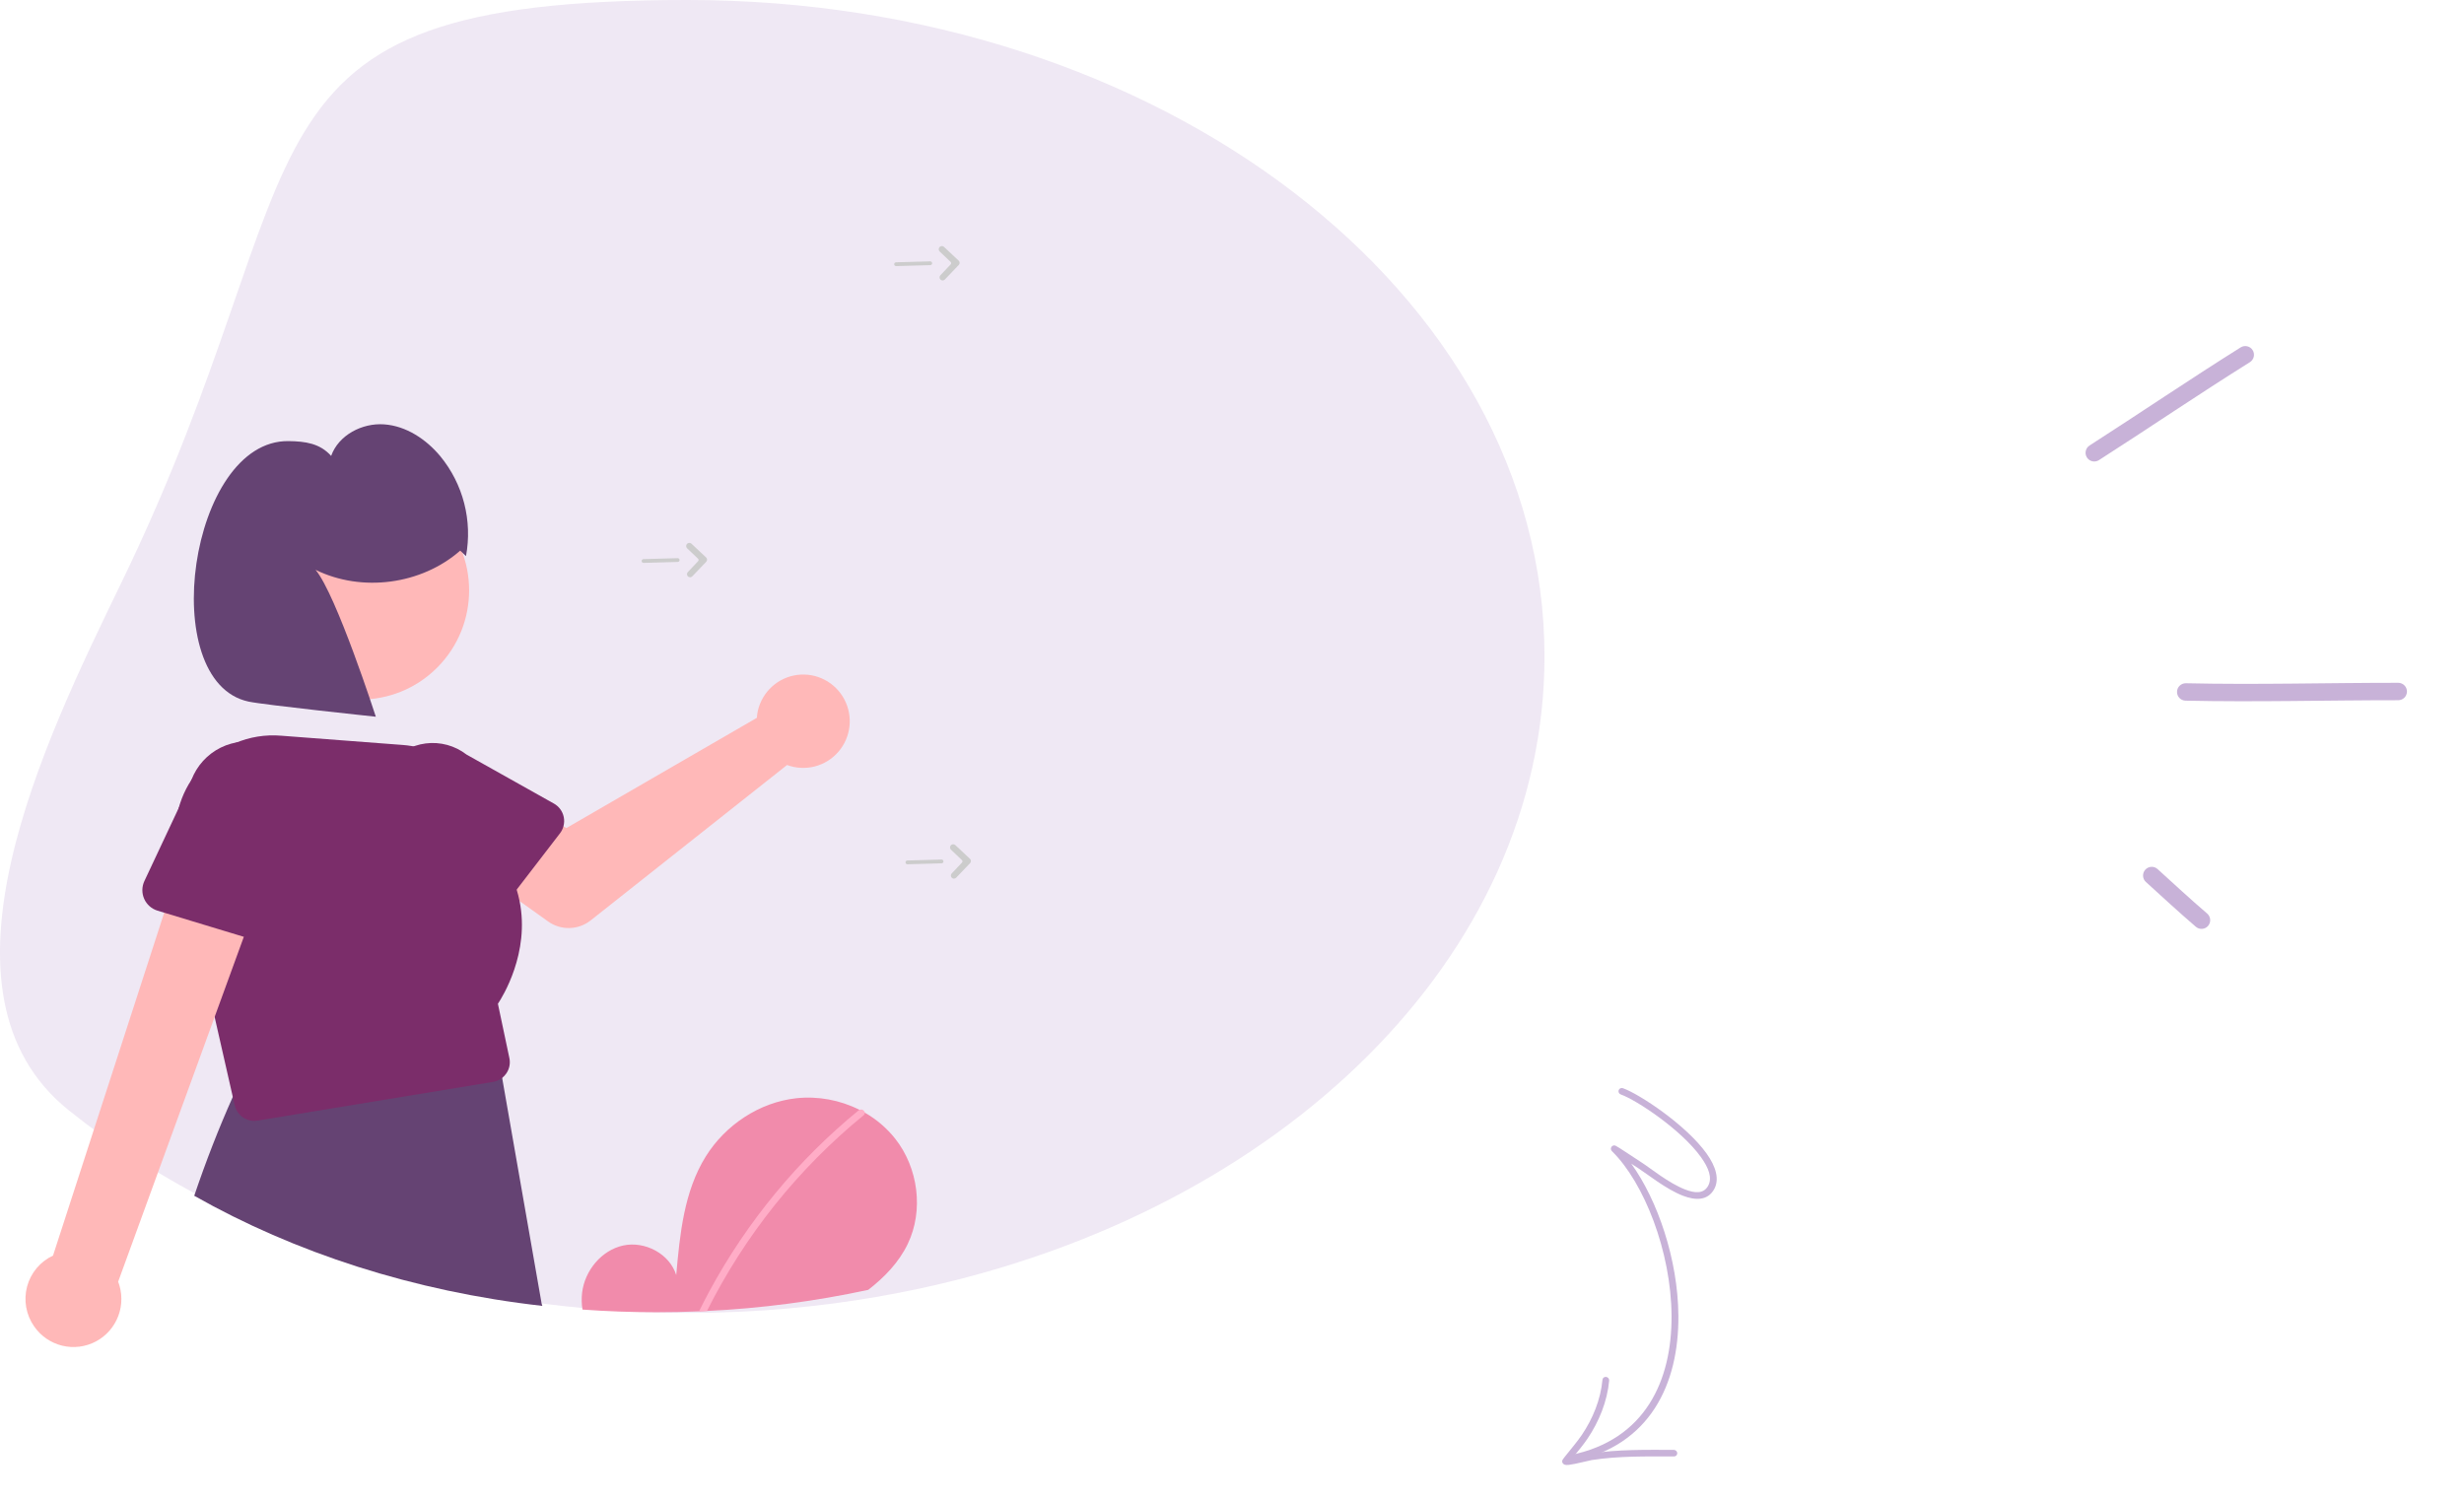 <svg width="289" height="176" viewBox="0 0 289 176" fill="none" xmlns="http://www.w3.org/2000/svg">
<path fill-rule="evenodd" clip-rule="evenodd" d="M191.329 136.494C191.682 136.724 191.986 136.921 192.147 137.024C193.131 137.65 195.391 139.486 197.388 140.254C198.911 140.84 200.287 140.808 201.031 139.524C201.706 138.357 201.27 136.847 200.157 135.294C197.761 131.95 192.287 128.329 190.358 127.643C190.148 127.568 189.921 127.672 189.851 127.875C189.782 128.077 189.895 128.302 190.106 128.377C191.957 129.036 197.205 132.518 199.505 135.728C200.404 136.983 200.875 138.18 200.329 139.122C199.79 140.053 198.765 139.952 197.661 139.527C195.717 138.78 193.527 136.982 192.569 136.372C191.969 135.991 189.719 134.473 189.496 134.387C189.216 134.28 189.065 134.448 189.02 134.508C188.985 134.553 188.825 134.794 189.086 135.05C192.808 138.709 196.007 146.757 196.055 154.333C196.103 161.843 193.036 168.906 184.168 170.679C183.952 170.723 183.819 170.93 183.87 171.141C183.921 171.353 184.138 171.49 184.353 171.446C193.645 169.588 196.908 162.222 196.857 154.355C196.815 147.724 194.405 140.751 191.329 136.494Z" fill="#C8B2D8"/>
<path fill-rule="evenodd" clip-rule="evenodd" d="M184.532 170.899C185.098 170.192 185.685 169.506 186.193 168.753C187.549 166.749 188.516 164.37 188.738 161.935C188.757 161.722 188.596 161.529 188.379 161.503C188.162 161.478 187.97 161.629 187.951 161.841C187.742 164.152 186.818 166.408 185.531 168.31C184.948 169.171 184.261 169.944 183.623 170.763C183.592 170.804 183.303 171.152 183.264 171.242C183.17 171.452 183.269 171.602 183.324 171.666C183.369 171.72 183.437 171.775 183.538 171.808C183.621 171.835 183.789 171.85 184.018 171.823C184.749 171.738 186.419 171.3 186.701 171.257C189.942 170.761 193.06 170.838 196.342 170.837C196.56 170.836 196.731 170.663 196.724 170.449C196.717 170.235 196.534 170.062 196.317 170.062C192.994 170.062 189.836 169.989 186.556 170.491C186.361 170.52 185.295 170.74 184.532 170.899Z" fill="#C8B2D8"/>
<path fill-rule="evenodd" clip-rule="evenodd" d="M251.69 103.452C253.638 105.223 255.549 106.992 257.547 108.705C257.975 109.076 258.618 109.027 258.984 108.6C259.354 108.172 259.304 107.526 258.878 107.159C256.892 105.454 254.997 103.7 253.063 101.941C252.645 101.562 251.999 101.594 251.622 102.007C251.244 102.426 251.271 103.073 251.69 103.452Z" fill="#C8B2D8"/>
<path fill-rule="evenodd" clip-rule="evenodd" d="M256.338 82.185C264.654 82.367 272.973 82.129 281.287 82.133C281.853 82.132 282.308 81.675 282.309 81.114C282.308 80.549 281.855 80.091 281.288 80.089C272.988 80.087 264.683 80.327 256.384 80.142C255.818 80.131 255.353 80.578 255.34 81.141C255.328 81.707 255.776 82.171 256.338 82.185Z" fill="#C8B2D8"/>
<path fill-rule="evenodd" clip-rule="evenodd" d="M246.187 53.969C252.106 50.174 257.929 46.208 263.891 42.48C264.366 42.179 264.511 41.551 264.214 41.074C263.916 40.594 263.284 40.451 262.807 40.747C256.839 44.483 251.009 48.452 245.083 52.253C244.61 52.557 244.47 53.188 244.774 53.662C245.08 54.139 245.71 54.274 246.187 53.969Z" fill="#C8B2D8"/>
<path d="M181.152 77C181.152 112.261 150.222 141.985 108.018 151.11C101.164 152.589 94.2 153.501 87.198 153.839C86.857 153.856 86.516 153.873 86.173 153.885C84.351 153.961 82.515 153.999 80.665 154C77.448 154 74.27 153.885 71.129 153.656C69.387 153.531 67.66 153.373 65.947 153.18C49.287 151.306 33.956 146.3 21.007 138.966C19.389 138.051 17.809 137.099 16.268 136.111C13.444 134.308 10.719 132.356 8.102 130.263C-9.195 116.435 5.226 86.918 14.241 68.336C38.572 18.182 25.168 0 80.665 0C136.161 0 181.152 34.473 181.152 77Z" fill="#C8B2D8" fill-opacity="0.3"/>
<g clip-path="url(#clip0_629:11)">
<path d="M63.556 153.007C63.521 152.895 63.497 152.779 63.484 152.661L58.932 126.629C58.925 126.562 58.915 126.495 58.901 126.429C58.805 125.955 58.565 125.522 58.214 125.189C57.863 124.857 57.418 124.641 56.94 124.571L30.985 124.684C30.494 124.611 29.992 124.696 29.553 124.929C29.114 125.161 28.761 125.529 28.545 125.977C28.122 126.86 27.709 127.755 27.304 128.662C25.666 132.319 24.159 136.185 22.782 140.259C34.547 146.923 48.476 151.471 63.612 153.174L63.556 153.007Z" fill="#654373"/>
<path d="M88.893 83.345C88.829 83.627 88.788 83.913 88.769 84.201L66.429 97.128L60.999 93.993L55.211 101.594L64.285 108.082C65.019 108.606 65.901 108.877 66.802 108.855C67.701 108.833 68.57 108.519 69.277 107.96L92.313 89.731C93.353 90.117 94.485 90.176 95.559 89.901C96.633 89.626 97.598 89.029 98.326 88.191C99.053 87.352 99.509 86.311 99.633 85.206C99.756 84.101 99.541 82.984 99.017 82.005C98.492 81.025 97.683 80.229 96.696 79.722C95.71 79.215 94.592 79.022 93.493 79.167C92.394 79.313 91.365 79.79 90.544 80.537C89.722 81.283 89.146 82.263 88.893 83.345V83.345Z" fill="#FFB8B8"/>
<path d="M66.123 95.836C66.055 95.505 65.917 95.193 65.719 94.921C65.52 94.648 65.265 94.422 64.971 94.257L54.721 88.507C53.358 87.453 51.635 86.984 49.929 87.202C48.222 87.42 46.671 88.308 45.616 89.671C44.562 91.035 44.089 92.762 44.301 94.475C44.514 96.187 45.395 97.745 46.751 98.807L54.924 107.32C55.157 107.563 55.44 107.753 55.753 107.876C56.066 108 56.402 108.054 56.738 108.036C57.074 108.018 57.401 107.927 57.699 107.77C57.997 107.613 58.258 107.394 58.463 107.127L60.055 105.056L60.599 104.351L65.683 97.74C65.869 97.499 66.005 97.223 66.083 96.929C66.183 96.573 66.196 96.198 66.123 95.836Z" fill="#7B2D6A"/>
<path d="M51.281 78.303C56.269 73.3 56.269 65.188 51.281 60.185C46.293 55.181 38.206 55.181 33.218 60.185C28.23 65.188 28.23 73.3 33.218 78.303C38.206 83.307 46.293 83.307 51.281 78.303Z" fill="#FFB8B8"/>
<path d="M58.399 117.738C58.912 116.968 62.173 111.775 60.939 105.688C60.849 105.237 60.735 104.791 60.599 104.351C60.017 102.519 59.089 100.817 57.864 99.338C57.88 98.93 57.875 98.528 57.851 98.129V98.127C57.671 95.354 56.498 92.739 54.548 90.765C52.598 88.79 50.003 87.589 47.24 87.381L32.955 86.293C31.116 86.142 29.269 86.442 27.571 87.167C25.874 87.892 24.377 89.019 23.21 90.453C22.942 90.779 22.69 91.12 22.457 91.472C22.456 91.472 22.456 91.473 22.456 91.473C22.456 91.473 22.455 91.473 22.455 91.473C22.455 91.473 22.455 91.474 22.455 91.474C22.454 91.474 22.454 91.475 22.454 91.475C21.554 92.838 20.956 94.38 20.702 95.996C20.448 97.612 20.544 99.263 20.982 100.839L21.104 101.376L22.627 108.074L25.174 119.283L27.305 128.663L27.53 129.652C27.649 130.17 27.939 130.632 28.353 130.964C28.768 131.295 29.282 131.476 29.811 131.477C29.939 131.477 30.066 131.467 30.192 131.446L57.833 126.9C58.224 126.838 58.591 126.676 58.901 126.43C59.087 126.281 59.25 126.106 59.385 125.909C59.565 125.648 59.69 125.352 59.752 125.04C59.813 124.729 59.81 124.408 59.743 124.097L58.399 117.738Z" fill="#7B2D6A"/>
<path d="M3.999 155.572C3.531 154.901 3.214 154.135 3.072 153.328C2.93 152.522 2.967 151.693 3.178 150.902C3.39 150.111 3.772 149.376 4.298 148.749C4.823 148.122 5.479 147.618 6.22 147.273L21.958 98.736L31.079 103.077L13.859 150.337C14.354 151.623 14.362 153.047 13.881 154.339C13.4 155.632 12.463 156.702 11.247 157.347C10.032 157.992 8.623 158.168 7.287 157.841C5.951 157.513 4.782 156.706 3.999 155.572V155.572Z" fill="#FFB8B8"/>
<path d="M30.972 87.27C29.286 86.761 27.47 86.912 25.89 87.691C24.311 88.471 23.084 89.822 22.456 91.472C22.456 91.472 22.456 91.472 22.456 91.472C22.455 91.472 22.455 91.472 22.455 91.472C22.455 91.473 22.455 91.473 22.454 91.473C22.454 91.474 22.454 91.474 22.454 91.474C22.397 91.623 22.344 91.778 22.297 91.933L20.964 94.769L16.937 103.339C16.783 103.666 16.701 104.022 16.697 104.383C16.692 104.744 16.766 105.102 16.912 105.432C17.058 105.762 17.274 106.057 17.544 106.296C17.814 106.535 18.133 106.712 18.477 106.816L19.262 107.054L22.627 108.074L28.598 109.883L30.587 110.486C30.932 110.591 31.295 110.619 31.652 110.57C32.009 110.521 32.351 110.396 32.655 110.202C32.959 110.008 33.217 109.751 33.413 109.448C33.609 109.145 33.738 108.803 33.79 108.446L35.63 95.931C36.152 94.163 35.956 92.259 35.083 90.636C34.21 89.013 32.732 87.803 30.972 87.27Z" fill="#7B2D6A"/>
<path d="M53.978 64.585C49.427 68.578 42.44 69.506 37.01 66.837C39.449 69.739 44.081 84.068 44.081 84.068C44.081 84.068 31.001 82.689 29.153 82.293C18.238 79.951 22.206 51.596 33.836 51.739C35.806 51.764 37.528 52.003 38.839 53.478C39.709 51.031 42.477 49.589 45.06 49.776C47.643 49.962 49.98 51.519 51.641 53.511C52.967 55.125 53.925 57.01 54.446 59.035C54.966 61.059 55.038 63.174 54.656 65.229L53.978 64.585Z" fill="#654373"/>
<path d="M111.898 103.061C111.827 103.063 111.756 103.044 111.696 103.006C111.636 102.968 111.588 102.913 111.559 102.847C111.529 102.782 111.52 102.709 111.532 102.639C111.544 102.568 111.577 102.503 111.626 102.451L112.829 101.176C112.867 101.135 112.887 101.082 112.886 101.027C112.884 100.972 112.861 100.92 112.821 100.882L111.543 99.669C111.508 99.635 111.479 99.595 111.459 99.55C111.439 99.506 111.428 99.458 111.427 99.409C111.426 99.36 111.434 99.312 111.451 99.266C111.469 99.22 111.495 99.179 111.528 99.143C111.596 99.072 111.688 99.031 111.786 99.028C111.884 99.025 111.979 99.06 112.051 99.127L113.77 100.739C113.804 100.771 113.831 100.809 113.85 100.851C113.869 100.894 113.88 100.939 113.881 100.986C113.882 101.032 113.874 101.079 113.858 101.122C113.841 101.166 113.816 101.205 113.784 101.239L112.149 102.95C112.083 103.019 111.993 103.059 111.898 103.061V103.061Z" fill="#CCCCCC"/>
<path d="M110.584 101.205C110.545 101.241 110.494 101.262 110.441 101.264L106.432 101.374C106.403 101.375 106.374 101.37 106.347 101.36C106.32 101.35 106.295 101.334 106.274 101.314C106.253 101.294 106.236 101.27 106.224 101.243C106.212 101.217 106.205 101.188 106.205 101.159C106.204 101.13 106.209 101.101 106.219 101.074C106.23 101.046 106.245 101.022 106.265 101C106.285 100.979 106.309 100.962 106.336 100.95C106.362 100.939 106.391 100.932 106.42 100.931L110.429 100.82C110.474 100.819 110.518 100.832 110.556 100.856C110.593 100.881 110.623 100.917 110.64 100.959C110.657 101 110.66 101.047 110.651 101.091C110.641 101.135 110.618 101.175 110.584 101.205V101.205Z" fill="#CCCCCC"/>
<path d="M80.95 67.71C80.878 67.713 80.808 67.693 80.747 67.655C80.687 67.617 80.639 67.562 80.61 67.497C80.581 67.431 80.572 67.359 80.584 67.288C80.596 67.217 80.628 67.152 80.677 67.1L81.88 65.825C81.918 65.785 81.938 65.731 81.937 65.677C81.935 65.621 81.912 65.569 81.872 65.531L80.594 64.318C80.559 64.284 80.53 64.244 80.51 64.2C80.491 64.155 80.48 64.107 80.478 64.058C80.477 64.01 80.485 63.961 80.503 63.915C80.52 63.87 80.546 63.828 80.58 63.793C80.647 63.721 80.74 63.68 80.838 63.677C80.935 63.674 81.03 63.71 81.102 63.776L82.821 65.388C82.855 65.42 82.882 65.458 82.901 65.501C82.921 65.543 82.931 65.589 82.932 65.635C82.934 65.682 82.926 65.728 82.909 65.772C82.892 65.815 82.867 65.855 82.835 65.888L81.2 67.599C81.135 67.668 81.044 67.708 80.95 67.71V67.71Z" fill="#CCCCCC"/>
<path d="M79.635 65.855C79.596 65.891 79.545 65.912 79.492 65.913L75.483 66.024C75.454 66.025 75.425 66.02 75.398 66.01C75.371 65.999 75.346 65.984 75.325 65.963C75.304 65.943 75.287 65.919 75.275 65.893C75.263 65.866 75.257 65.838 75.256 65.808C75.255 65.779 75.26 65.75 75.27 65.723C75.281 65.696 75.296 65.671 75.316 65.65C75.336 65.629 75.36 65.612 75.387 65.6C75.413 65.588 75.442 65.581 75.471 65.581L79.48 65.47C79.525 65.469 79.569 65.481 79.607 65.506C79.644 65.531 79.674 65.566 79.691 65.608C79.708 65.65 79.711 65.696 79.702 65.74C79.692 65.784 79.669 65.824 79.635 65.855V65.855Z" fill="#CCCCCC"/>
<path d="M110.572 32.896C110.5 32.898 110.43 32.879 110.37 32.841C110.309 32.803 110.261 32.748 110.232 32.682C110.203 32.617 110.194 32.544 110.206 32.474C110.218 32.403 110.251 32.337 110.3 32.286L111.503 31.011C111.54 30.97 111.561 30.917 111.559 30.862C111.558 30.807 111.534 30.755 111.495 30.717L110.216 29.504C110.181 29.47 110.153 29.43 110.133 29.385C110.113 29.341 110.102 29.293 110.101 29.244C110.099 29.195 110.108 29.146 110.125 29.101C110.142 29.055 110.169 29.014 110.202 28.978V28.978C110.269 28.907 110.362 28.866 110.46 28.863C110.558 28.86 110.653 28.895 110.724 28.962L112.444 30.574C112.478 30.605 112.505 30.644 112.524 30.686C112.543 30.729 112.553 30.774 112.555 30.821C112.556 30.867 112.548 30.914 112.531 30.957C112.515 31 112.489 31.04 112.457 31.074L110.822 32.785C110.757 32.854 110.667 32.894 110.572 32.896V32.896Z" fill="#CCCCCC"/>
<path d="M109.258 31.041C109.219 31.077 109.168 31.098 109.115 31.1L105.106 31.21C105.077 31.211 105.048 31.206 105.021 31.196C104.994 31.186 104.969 31.17 104.948 31.15C104.927 31.13 104.91 31.106 104.898 31.079C104.886 31.053 104.879 31.024 104.879 30.995C104.878 30.966 104.883 30.937 104.893 30.91C104.903 30.882 104.919 30.858 104.939 30.836C104.959 30.815 104.983 30.798 105.009 30.786C105.036 30.774 105.065 30.768 105.094 30.767L109.103 30.656C109.148 30.655 109.192 30.668 109.23 30.692C109.267 30.717 109.297 30.753 109.313 30.795C109.33 30.836 109.334 30.882 109.324 30.927C109.314 30.971 109.291 31.011 109.258 31.041V31.041Z" fill="#CCCCCC"/>
<path d="M106.467 145.909C105.431 148.069 103.742 149.816 101.836 151.293C95.609 152.636 89.282 153.465 82.92 153.772C82.61 153.788 82.301 153.803 81.989 153.814C80.333 153.883 78.665 153.918 76.984 153.918C74.062 153.918 71.174 153.814 68.321 153.606C68.212 152.947 68.197 152.277 68.276 151.614C68.593 149.022 70.553 146.641 73.098 146.091C75.642 145.541 78.543 147.064 79.314 149.557C79.741 144.749 80.229 139.742 82.778 135.649C85.084 131.944 89.079 129.292 93.409 128.817C95.954 128.552 98.522 129.023 100.808 130.177C101.018 130.283 101.226 130.394 101.431 130.509C102.804 131.289 104.014 132.326 104.997 133.563C107.699 136.991 108.36 141.975 106.467 145.909Z" fill="#F18BAB"/>
<path d="M101.431 130.51C101.437 130.568 101.427 130.627 101.403 130.68C101.379 130.733 101.341 130.779 101.294 130.814C93.622 137.079 87.359 144.904 82.919 153.773C82.61 153.788 82.3 153.804 81.989 153.815C82.382 153.014 82.79 152.222 83.213 151.438C85.41 147.377 87.995 143.54 90.931 139.98C93.866 136.418 97.143 133.154 100.715 130.235C100.743 130.212 100.775 130.192 100.808 130.177C100.87 130.151 100.938 130.138 101.005 130.141C101.073 130.144 101.139 130.162 101.199 130.194C101.259 130.226 101.311 130.271 101.351 130.325C101.391 130.38 101.418 130.443 101.431 130.51V130.51Z" fill="#FFADC7"/>
</g>
<defs>
<clipPath id="clip0_629:11">
<rect width="165.283" height="144" fill="white" transform="translate(3 14)"/>
</clipPath>
</defs>
</svg>
